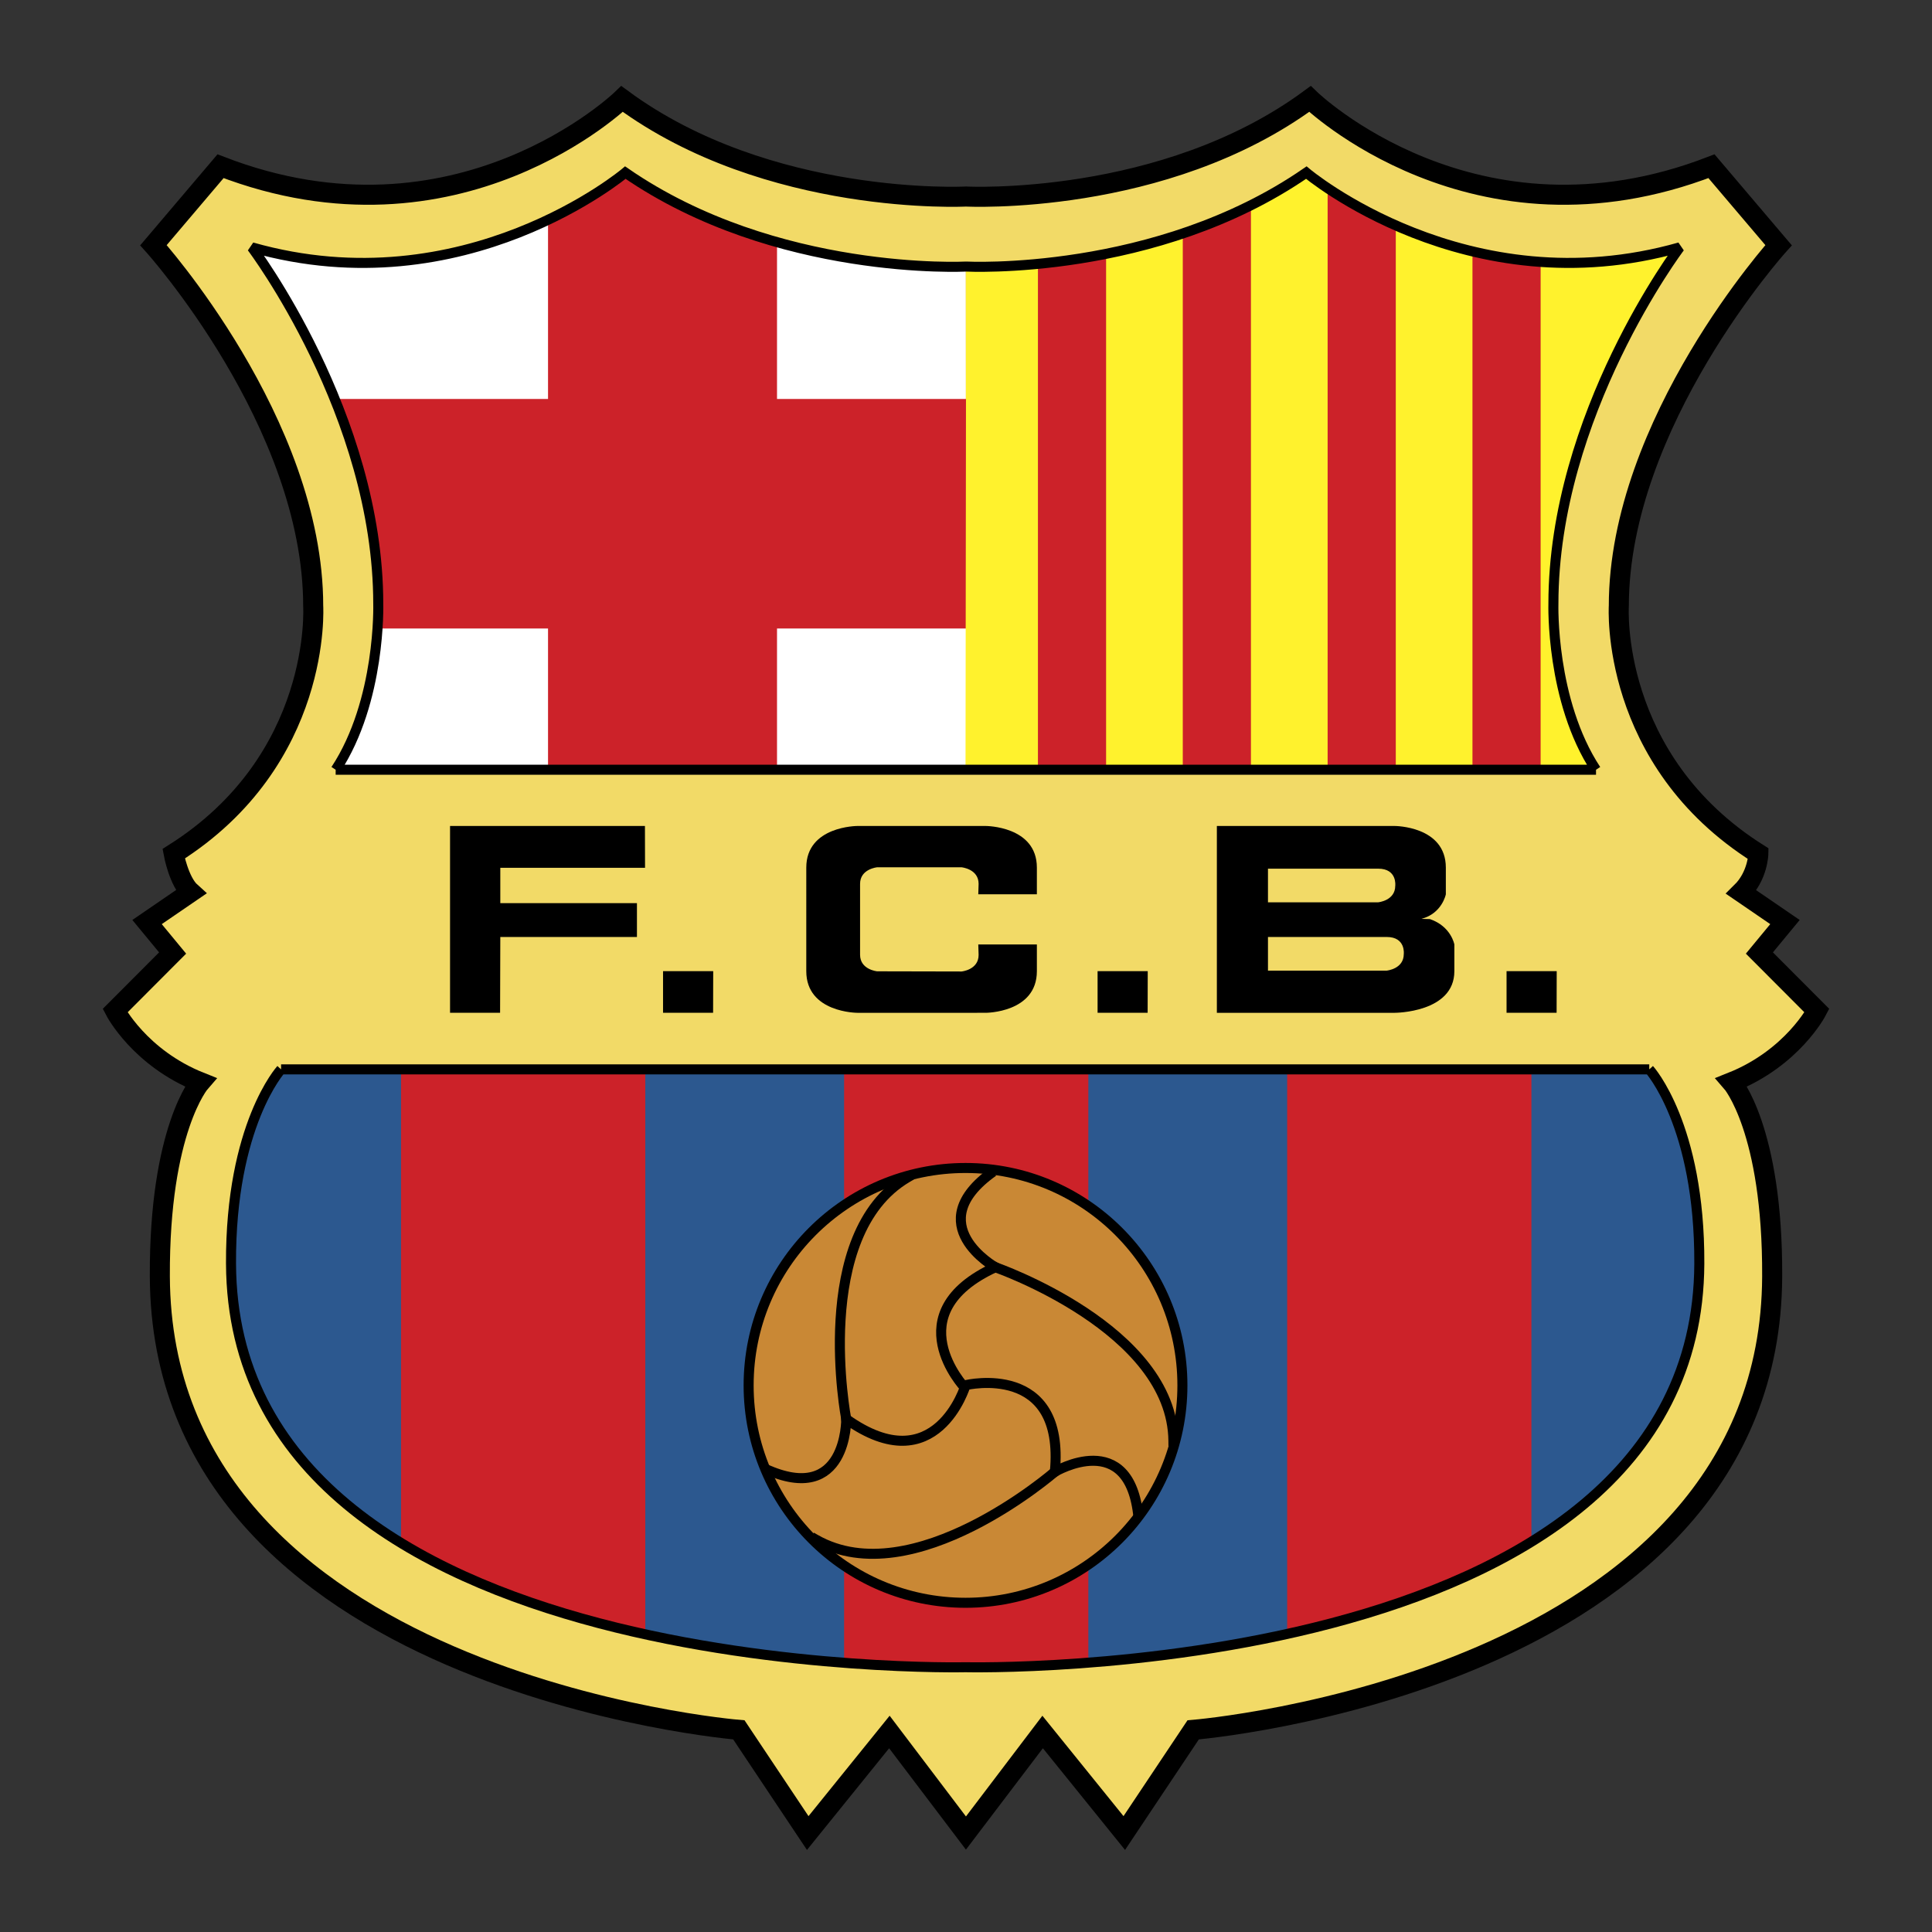  
<svg xmlns="http://www.w3.org/2000/svg" width="2500" height="2500" viewBox="0 0 192.756 192.756"><rect x="0" y="0" width="192.756" height="192.756" fill="#333333" stroke="none"/><path fill-rule="evenodd" clip-rule="evenodd" fill="transparent" d="M0 0h192.756v192.756H0V0z"/><path d="M88.734 172.801l-8.146 10.082-6.871-10.295s-57.592-4.688-57.77-45.232c-.064-14.699 4.038-19.385 4.038-19.385-6.057-2.414-8.501-7.137-8.501-7.137l5.738-5.752-2.55-3.089 4.356-2.982c-1.188-1.065-1.7-3.834-1.7-3.834 14.876-9.374 13.92-24.711 13.92-24.711 0-18.32-15.938-36.001-15.938-36.001l6.694-7.882c23.696 9.161 40.06-6.71 40.06-6.71 14.6 10.758 34.309 9.735 34.309 9.735s19.722 1.022 34.322-9.735c0 0 16.363 15.871 40.059 6.71l6.695 7.882S161.51 42.146 161.51 60.466c0 0-.955 15.338 13.92 24.711 0 0-.041 2.201-1.699 3.834l4.355 2.982-2.551 3.089 5.738 5.752s-2.443 4.723-8.5 7.137c0 0 4.102 4.686 4.037 19.385-.176 40.545-57.768 45.232-57.768 45.232l-6.873 10.295-8.145-10.082-7.652 10.082-7.638-10.082z" fill-rule="evenodd" clip-rule="evenodd" fill="#f2da67" stroke="#000" stroke-width="2" stroke-miterlimit="2.613"/><path d="M96.336 26.595s-19.222 1.065-33.939-9.373c0 0-16.222 13.42-37.049 7.526 0 0 12.503 16.972 12.503 35.611 0 0-.106 10.757-4.356 16.296H96.4l-.064-50.06z" fill-rule="evenodd" clip-rule="evenodd" fill="#fff"/><path d="M96.966 62.703v-22.9H33.531s4.887 12.355 4.25 22.9h59.185z" fill-rule="evenodd" clip-rule="evenodd" fill="#cc2229"/><path d="M77.522 24.146c-8.182-2.557-15.195-6.817-15.195-6.817l-7.65 5.112v54.215h22.846v-52.51h-.001z" fill-rule="evenodd" clip-rule="evenodd" fill="#cc2229"/><path d="M23.048 126.076c-.058-13.846 4.995-19.385 4.995-19.385h136.504s5.053 5.539 4.994 19.385c-.176 41.967-73.211 40.264-73.211 40.264s-73.104 1.703-73.282-40.264z" fill-rule="evenodd" clip-rule="evenodd" fill="#2c588f"/><path fill-rule="evenodd" clip-rule="evenodd" fill="#cc2229" d="M108.584 166.197v-59.506H84.216v59.506h24.368zM152.789 153.416v-46.725H128.42v56.098c18.062-3.551 24.369-9.373 24.369-9.373zM64.381 162.789v-56.098H40.012v47.576c0 .001 14.381 7.669 24.369 8.522z"/><path d="M96.393 26.595s19.222 1.065 33.939-9.373c0 0 16.223 13.42 37.049 7.526 0 0-12.504 16.972-12.504 35.611 0 0 .107 10.757 4.357 16.296H96.33l.063-50.06z" fill-rule="evenodd" clip-rule="evenodd" fill="#fff22d"/><path fill-rule="evenodd" clip-rule="evenodd" fill="#cc2229" d="M146.908 25.21v51.659h6.801V26.062l-6.801-.852zM132.457 18.819v58.05h6.801V22.654l-6.801-3.835zM118.006 23.336v53.533h6.801V20.523l-6.801 2.813zM103.555 26.233v50.636h6.8V25.381l-6.8.852z"/><path d="M159.234 76.798c-4.533-6.888-4.25-16.545-4.25-16.545 0-18.888 12.609-35.575 12.609-35.575-21.252 6.035-37.262-7.456-37.262-7.456-15.018 10.367-33.938 9.373-33.938 9.373s-18.985.995-34.002-9.373c0 0-16.009 13.491-37.261 7.456 0 0 12.609 16.687 12.609 35.575 0 0 .283 9.657-4.25 16.545m0 0h125.746M23.048 126.076c-.058-13.846 4.995-19.385 4.995-19.385m0 0h136.504m0 0s5.053 5.539 4.994 19.385c-.176 41.967-73.211 40.264-73.211 40.264s-73.104 1.703-73.281-40.264" fill="none" stroke="#000" stroke-miterlimit="2.613"/><path d="M121.406 82.408h17.746s5.1 0 5.1 4.154v2.663s-.373 1.917-2.443 2.45l.85.021c2.125.724 2.443 2.535 2.443 2.535v2.663c0 4.154-5.949 4.154-5.949 4.154h-17.746v-18.64h-.001zm5.1 4.26v3.355h10.998s1.701-.16 1.701-1.651c0 0 .213-1.704-1.701-1.704h-10.998zm0 6.816v3.355h11.848s1.701-.16 1.701-1.651c0 0 .213-1.705-1.701-1.705h-11.848v.001zM155.314 96.893l-.011 4.154h-4.994v-4.154h5.005zM114.51 96.893l-.01 4.154h-4.994v-4.154h5.004zM71.157 96.893l-.011 4.154h-4.994v-4.154h5.005zM85.81 95.258c0 1.49 1.7 1.65 1.7 1.65l8.427.018s1.7-.16 1.7-1.651l-.033-1.044h5.846v2.663c0 4.154-5.102 4.154-5.102 4.154H85.544s-5.101 0-5.101-4.154V86.562c0-4.154 5.101-4.154 5.101-4.154h12.803s5.102 0 5.102 4.154v2.663h-5.846l.033-1.043c0-1.492-1.7-1.652-1.7-1.652h-8.427s-1.7.16-1.7 1.652v7.076h.001zM64.356 86.583h-14.44v3.525h13.632v3.376H49.916l-.022 7.563h-4.993V82.408h19.445l.01 4.175z" fill-rule="evenodd" clip-rule="evenodd"/><path d="M96.33 159.91c11.95 0 21.639-9.711 21.639-21.691 0-11.979-9.689-21.689-21.639-21.689-11.951 0-21.639 9.711-21.639 21.689-.001 11.98 9.687 21.691 21.639 21.691z" fill-rule="evenodd" clip-rule="evenodd" fill="#c98835" stroke="#000" stroke-miterlimit="2.613"/><path d="M96.33 138.219s-2.922 9.746-11.901 3.355c0 0 .106 8.734-8.129 4.953" fill="none" stroke="#000" stroke-miterlimit="2.613"/><path d="M84.429 141.574s-3.542-18.408 6.092-24.09" fill="none" stroke="#000" stroke-linecap="square" stroke-miterlimit="2.613"/><path d="M96.396 138.186s9.882-2.336 8.849 8.654c0 0 7.494-4.459 8.344 4.58" fill="none" stroke="#000" stroke-miterlimit="2.613"/><path d="M105.244 146.84s-14.133 12.279-23.858 6.756" fill="none" stroke="#000" stroke-linecap="square" stroke-miterlimit="2.613"/><path d="M96.252 138.441s-6.958-7.41 3.052-12.01c0 0-7.599-4.275-.215-9.533" fill="none" stroke="#000" stroke-miterlimit="2.613"/><path d="M99.305 126.432s17.676 6.131 17.766 17.334" fill="none" stroke="#000" stroke-linecap="square" stroke-miterlimit="2.613"/></svg>